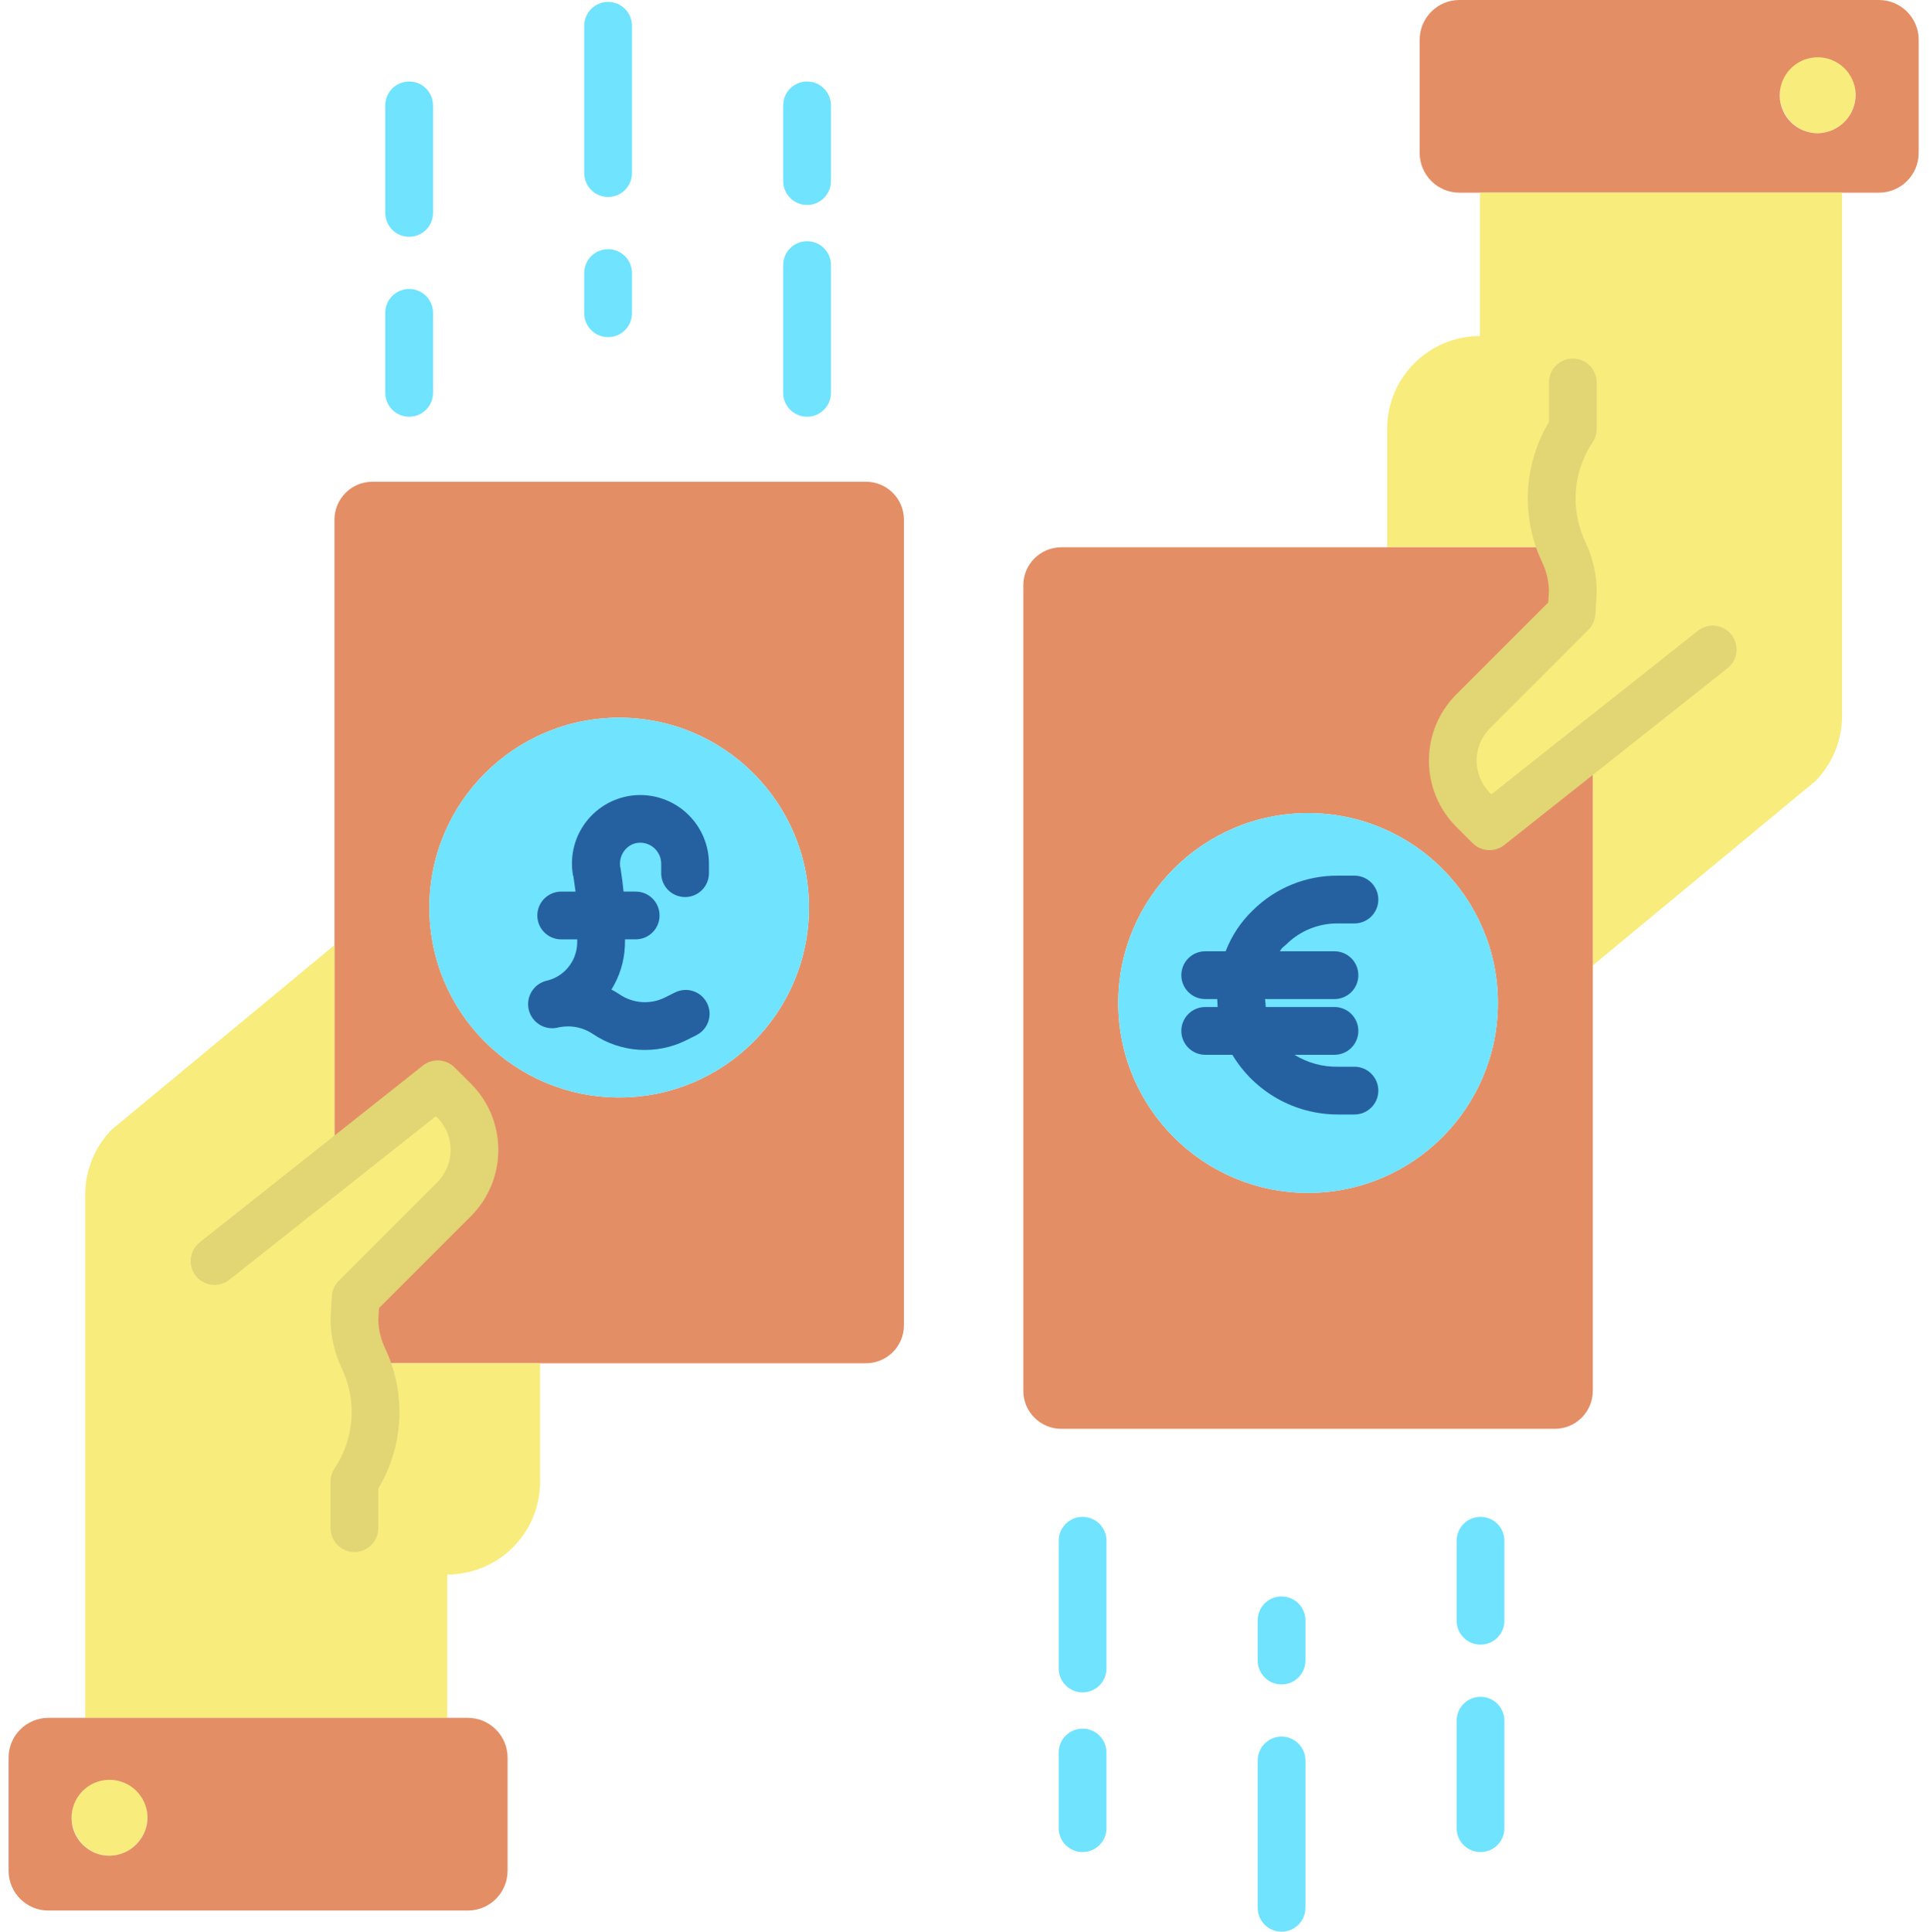 <!-- icon666.com - MILLIONS vector ICONS FREE --><svg viewBox="-2 0 485 485.31" xmlns="http://www.w3.org/2000/svg"><path d="m35.066 456.379c0-5.445-4.273-9.859-9.543-9.859-5.266 0-9.539 4.414-9.539 9.859 0 5.445 4.273 9.859 9.539 9.859 5.27 0 9.543-4.414 9.543-9.859zm0 0" fill="#f8ec7d"></path><path d="m464.324 23.621c0-5.445-4.27-9.859-9.539-9.859-5.27 0-9.539 4.414-9.539 9.859 0 5.445 4.27 9.859 9.539 9.859 5.27 0 9.539-4.414 9.539-9.859zm0 0" fill="#f8ec7d"></path><path d="m480.156 10v28.41c0 5.523-4.477 10-10 10h-105.402c-5.523 0-10-4.477-10-10v-28.41c0-5.523 4.477-10 10-10h105.402c5.523 0 10 4.477 10 10zm-15.832 13.621c-.172-5.23-4.52-9.344-9.75-9.23-5.227.117-9.391 4.418-9.332 9.648.055 5.23 4.312 9.441 9.543 9.441 5.355-.094 9.625-4.504 9.539-9.859zm0 0" fill="#e48e66"></path><path d="m398.266 187.039-25.949 20.551-4.133-4.121c-6.828-6.836-6.828-17.914 0-24.75l24.75-24.738.312-5.402c-.027-3.438-.816-6.828-2.312-9.93-.188-.398-.367-.809-.539-1.219l-.168.07h-43.641v-29.75c0-12.887 10.445-23.328 23.328-23.328v-36.012h90.992v131.461c-.004 6.113-2.402 11.98-6.68 16.348l-55.961 46.332zm0 0" fill="#f8ec7d"></path><path d="m398.266 242.551v106.879c0 5.27-4.27 9.543-9.539 9.539h-124.031c-5.27.004-9.543-4.27-9.539-9.539v-202.391c-.004-5.27 4.27-9.539 9.539-9.539h125.531l.168-.07c.172.41.352.82.539 1.219 1.496 3.102 2.285 6.492 2.312 9.93l-.312 5.402-24.75 24.738c-6.828 6.836-6.828 17.914 0 24.75l4.133 4.121 25.949-20.551zm-23.852 9.438c.004-26.348-21.355-47.707-47.703-47.707-26.348-.004-47.707 21.355-47.707 47.707.004 26.348 21.363 47.703 47.711 47.703 26.344-.004 47.695-21.359 47.699-47.703zm0 0" fill="#e48e66"></path><path d="m326.715 204.281c26.344 0 47.699 21.359 47.699 47.707 0 26.344-21.355 47.699-47.703 47.703-26.344 0-47.703-21.355-47.707-47.703 0-26.348 21.359-47.711 47.711-47.707zm0 0" fill="#6fe3ff"></path><path d="m82.047 237.449v-106.879c-.004-5.27 4.27-9.543 9.539-9.539h124.027c5.27-.004 9.543 4.27 9.543 9.539v202.391c0 5.27-4.273 9.539-9.543 9.539h-125.527l-.172.07c-.168-.41-.348-.82-.539-1.219-1.492-3.102-2.281-6.492-2.309-9.93l.309-5.402 24.75-24.738c6.828-6.836 6.828-17.914 0-24.75l-4.129-4.121-25.949 20.551zm119.258-9.438c-.004-26.348-21.359-47.703-47.707-47.703-26.344.004-47.703 21.359-47.703 47.703 0 26.348 21.355 47.707 47.699 47.707 26.352.004 47.715-21.359 47.711-47.707zm0 0" fill="#e48e66"></path><path d="m153.594 180.309c26.348 0 47.711 21.355 47.711 47.703 0 26.352-21.359 47.711-47.707 47.707-26.348 0-47.707-21.359-47.703-47.707.004-26.344 21.359-47.699 47.699-47.703zm0 0" fill="#6fe3ff"></path><path d="m89.914 342.57.172-.07h43.641v29.75c0 12.887-10.445 23.328-23.332 23.328v36.012h-90.988v-131.461c0-6.113 2.398-11.98 6.68-16.348l55.961-46.332v55.512l25.949-20.551 4.129 4.121c6.828 6.836 6.828 17.914 0 24.75l-24.75 24.738-.309 5.402c.027 3.438.816 6.828 2.309 9.93.191.398.371.809.539 1.219zm0 0" fill="#f8ec7d"></path><path d="m125.555 441.59v28.41c0 5.523-4.477 10-10 10h-105.398c-5.523 0-10-4.477-10-10v-28.41c0-5.523 4.477-10 10-10h105.398c5.523 0 10 4.477 10 10zm-90.488 14.789c-.176-5.227-4.523-9.34-9.75-9.227-5.23.113-9.395 4.418-9.336 9.648.059 5.23 4.312 9.438 9.543 9.438 5.359-.086 9.629-4.5 9.543-9.859zm0 0" fill="#e48e66"></path><path d="m87.066 389.922c-3.316 0-6-2.688-6-6v-11.672c0-1.184.348-2.34 1.004-3.328 4.758-7.113 5.625-16.145 2.312-24.035-.141-.332-.277-.648-.426-.957-1.879-3.902-2.867-8.176-2.891-12.508 0-.117 0-.23.008-.344l.309-5.402c.086-1.469.707-2.855 1.75-3.898l24.75-24.742c4.477-4.496 4.477-11.766 0-16.266l-.344-.34-51.852 41.055c-1.676 1.359-3.957 1.715-5.969.926-2.012-.789-3.445-2.598-3.75-4.734-.305-2.141.562-4.277 2.27-5.602l56.031-44.367c2.387-1.891 5.809-1.695 7.961.453l4.133 4.121c9.152 9.188 9.156 24.047.008 33.238l-23.137 23.125-.168 2.934c.051 2.504.645 4.965 1.734 7.215.227.469.445.973.656 1.477 4.609 10.98 3.719 23.496-2.391 33.711v9.941c0 3.312-2.688 6-6 6zm0 0" fill="#e2d574"></path><path d="m372.316 213.59c-1.59 0-3.113-.629-4.238-1.75l-4.129-4.121c-9.156-9.188-9.16-24.047-.012-33.238l23.137-23.125.168-2.934c-.051-2.504-.641-4.965-1.734-7.215-.223-.469-.445-.973-.656-1.477-4.605-10.98-3.719-23.496 2.395-33.711v-9.941c0-3.312 2.684-6 6-6 3.312 0 6 2.688 6 6v11.672c0 1.184-.352 2.34-1.008 3.328-4.758 7.113-5.625 16.145-2.309 24.035.137.332.277.648.422.957 1.883 3.902 2.871 8.176 2.895 12.508 0 .117 0 .23-.012.344l-.309 5.402c-.086 1.469-.707 2.855-1.75 3.898l-24.75 24.742c-4.477 4.496-4.477 11.766 0 16.266l.344.34 51.848-41.055c1.676-1.359 3.957-1.715 5.969-.926 2.012.785 3.445 2.598 3.75 4.734.309 2.141-.559 4.277-2.27 5.598l-56.031 44.371c-1.059.84-2.367 1.297-3.719 1.297zm0 0" fill="#e2d574"></path><g fill="#6fe3ff"><path d="m320.047 485.309c-3.316 0-6-2.684-6-6v-37.008c0-3.316 2.684-6 6-6 3.312 0 6 2.684 6 6v37.008c0 3.316-2.688 6-6 6zm0 0"></path><path d="m320.047 423.191c-3.316 0-6-2.688-6-6v-10.102c0-3.312 2.684-6 6-6 3.312 0 6 2.688 6 6v10.102c0 3.312-2.688 6-6 6zm0 0"></path><path d="m370.047 465.309c-3.316 0-6-2.684-6-6v-27.008c0-3.316 2.684-6 6-6 3.312 0 6 2.684 6 6v27.008c0 3.316-2.688 6-6 6zm0 0"></path><path d="m370.047 413.191c-3.316 0-6-2.688-6-6v-20.102c0-3.312 2.684-6 6-6 3.312 0 6 2.688 6 6v20.102c0 3.312-2.688 6-6 6zm0 0"></path><path d="m270.047 465.309c-3.316 0-6-2.684-6-6v-19.008c0-3.316 2.684-6 6-6 3.312 0 6 2.684 6 6v19.008c0 3.316-2.688 6-6 6zm0 0"></path><path d="m270.047 425.191c-3.316 0-6-2.688-6-6v-32.102c0-3.312 2.684-6 6-6 3.312 0 6 2.688 6 6v32.102c0 3.312-2.688 6-6 6zm0 0"></path><path d="m150.816 49.488c-3.316 0-6-2.684-6-6v-37.008c0-3.312 2.684-6 6-6 3.312 0 6 2.688 6 6v37.008c0 3.316-2.688 6-6 6zm0 0"></path><path d="m150.816 84.699c-3.316 0-6-2.684-6-6v-10.098c0-3.316 2.684-6 6-6 3.312 0 6 2.684 6 6v10.098c0 3.316-2.688 6-6 6zm0 0"></path><path d="m100.816 59.488c-3.316 0-6-2.684-6-6v-27.008c0-3.312 2.684-6 6-6 3.312 0 6 2.688 6 6v27.008c0 3.316-2.688 6-6 6zm0 0"></path><path d="m100.816 104.699c-3.316 0-6-2.684-6-6v-20.098c0-3.316 2.684-6 6-6 3.312 0 6 2.684 6 6v20.098c0 3.316-2.688 6-6 6zm0 0"></path><path d="m200.816 51.488c-3.316 0-6-2.684-6-6v-19.008c0-3.312 2.684-6 6-6 3.312 0 6 2.688 6 6v19.008c0 3.316-2.688 6-6 6zm0 0"></path><path d="m200.816 104.699c-3.316 0-6-2.684-6-6v-32.098c0-3.316 2.684-6 6-6 3.312 0 6 2.684 6 6v32.098c0 3.316-2.688 6-6 6zm0 0"></path></g><path d="m158.914 199.738c-5.074.008-9.891 2.254-13.156 6.141-3.266 3.887-4.645 9.02-3.77 14.02l.09.188c.215 1.371.406 2.918.555 3.918h-3.602c-3.312 0-6 2.684-6 6 0 3.312 2.688 6 6 6h4.027c-.008 1-.008.859-.023 1.172-.199 4.43-3.316 8.188-7.629 9.207-2.988.688-4.988 3.504-4.656 6.555.336 3.047 2.898 5.363 5.965 5.387.445.004.887-.039 1.324-.133.156-.035.309-.078.465-.117.023 0 .051 0 .078-.008.703-.133 1.422-.203 2.141-.207 2.242 0 4.438.672 6.297 1.93 6.965 4.703 15.918 5.297 23.438 1.551l2.539-1.27c2.965-1.48 4.168-5.086 2.684-8.051-1.48-2.965-5.086-4.164-8.047-2.684l-2.535 1.266c-3.645 1.816-7.984 1.527-11.359-.754-.672-.449-1.371-.863-2.09-1.238 2.047-3.285 3.211-7.039 3.379-10.902.023-.488.023-.711.039-1.711h2.676c3.316 0 6-2.684 6-6 0-3.312-2.684-6-6-6h-3.047c-.188-2-.438-3.812-.754-5.832l-.07-.297c-.359-2.098.562-4.211 2.344-5.371.801-.527 1.742-.801 2.699-.785 1.422.016 2.773.598 3.758 1.617.984 1.023 1.52 2.395 1.484 3.812v2.23c0 3.312 2.684 6 6 6 3.312 0 6-2.688 6-6v-2.23c.031-4.598-1.773-9.016-5.008-12.281-3.234-3.266-7.637-5.109-12.234-5.121zm0 0" fill="#2561a1"></path><path d="m334.195 232h4.168c3.316 0 6-2.688 6-6s-2.684-6-6-6h-4.168c-8.031-.059-15.754 3.105-21.438 8.781-2.973 2.871-5.277 6.359-6.762 10.219h-5.133c-3.312 0-6 2.688-6 6s2.688 6 6 6h3.02c.02 0 .047 1 .102 2h-3.121c-3.312 0-6 2.688-6 6s2.688 6 6 6h6.816c5.594 9.305 15.656 14.996 26.516 15h4.168c3.316 0 6-2.688 6-6s-2.684-6-6-6h-4.168c-3.848.066-7.637-.977-10.91-3h10.059c3.316 0 6-2.688 6-6s-2.684-6-6-6h-17.266c-.09-1-.148-2-.176-2h17.441c3.316 0 6-2.688 6-6s-2.684-6-6-6h-13.699c.488-1 1.016-1.156 1.59-1.727 3.441-3.422 8.109-5.32 12.961-5.273zm0 0" fill="#2561a1"></path></svg>